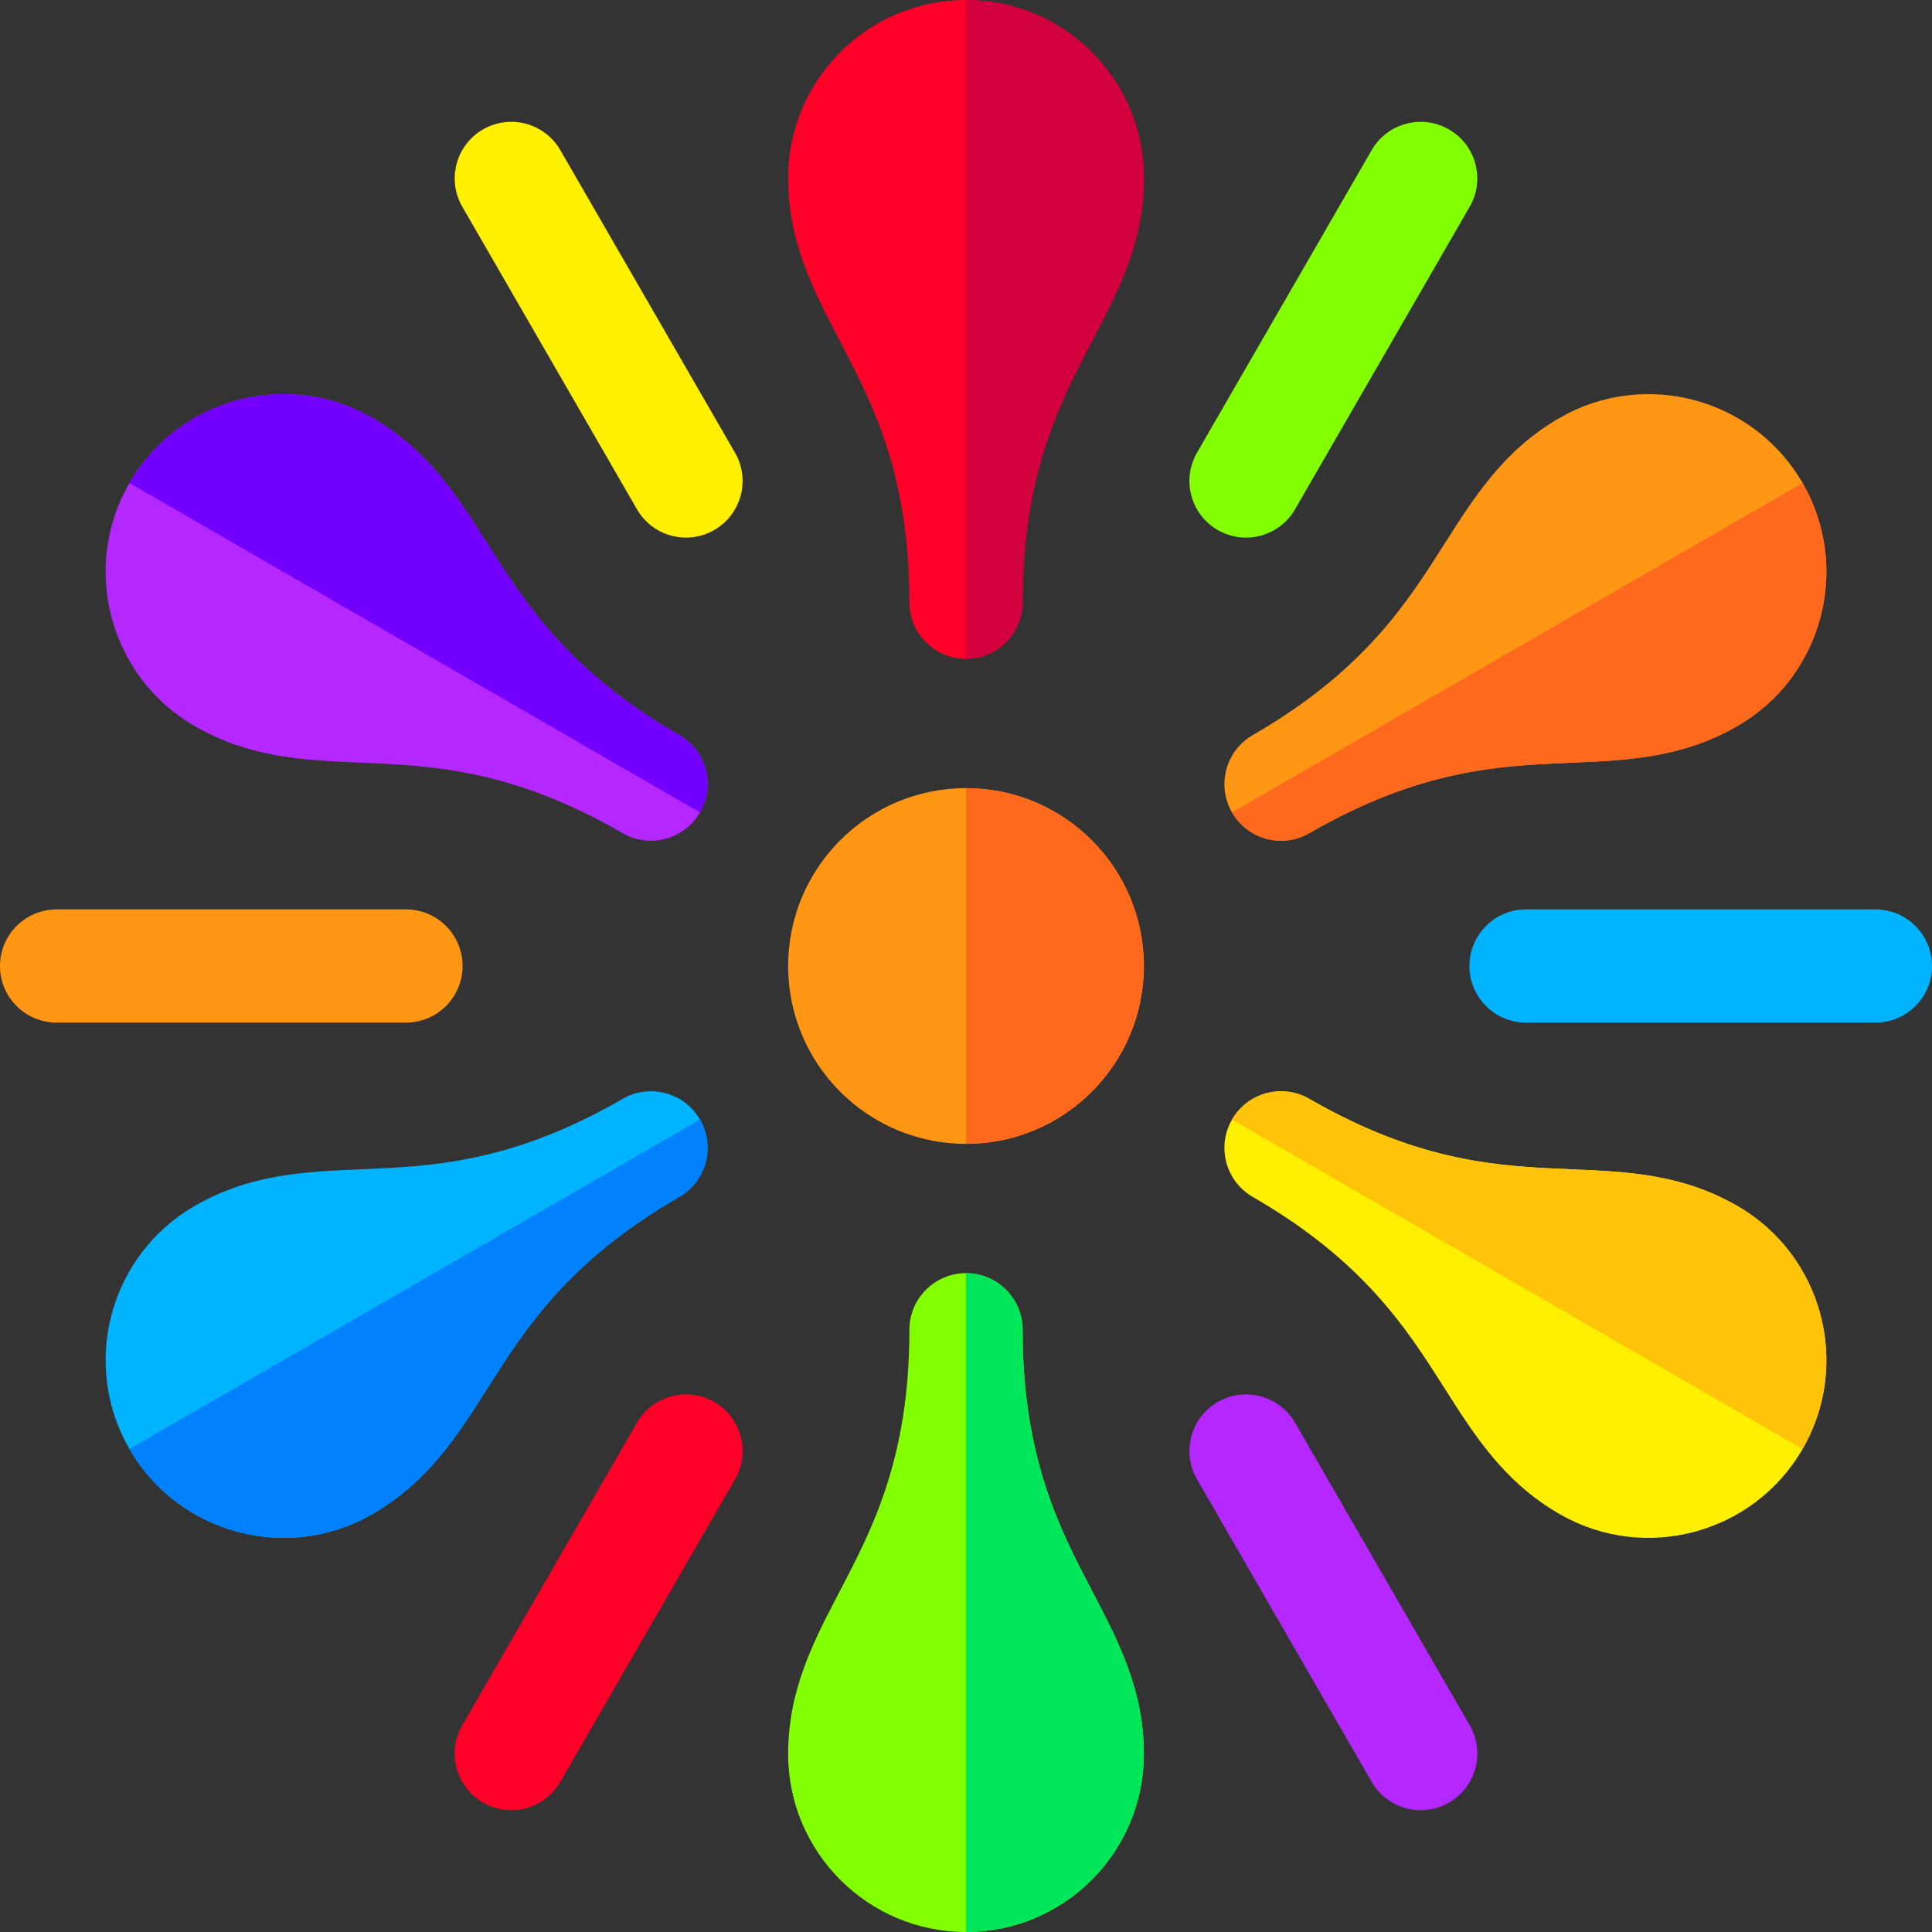 <svg id="Layer_1" enable-background="new 0 0 512 512" height="512" viewBox="0 0 512 512" width="512" xmlns="http://www.w3.org/2000/svg"><rect x="0" y="0" width="512" height="512" fill="#333333" stroke="none"/><g><circle cx="256" cy="256" fill="#ff9614" r="47.134"/><path d="m346.985 220.791c29.414-16.982 50.572-17.875 69.238-18.663 15.177-.64 29.512-1.245 44.228-9.741 22.508-12.995 30.247-41.878 17.252-64.386-12.994-22.507-41.878-30.247-64.385-17.253-14.716 8.496-22.407 20.608-30.55 33.432-10.016 15.771-21.368 33.648-50.782 50.63-7.174 4.142-9.632 13.316-5.49 20.49 4.141 7.175 13.315 9.633 20.489 5.491z" fill="#ff9614"/><path d="m460.451 319.614c-14.716-8.496-29.051-9.101-44.228-9.741-18.666-.788-39.824-1.681-69.238-18.663-7.174-4.142-16.348-1.684-20.49 5.49s-1.684 16.348 5.49 20.49c29.414 16.982 40.766 34.859 50.782 50.63 8.143 12.824 15.835 24.936 30.55 33.432 22.507 12.995 51.391 5.255 64.385-17.253 12.996-22.507 5.256-51.391-17.251-64.385z" fill="#fff000"/><path d="m180.015 194.81c-29.414-16.982-40.766-34.859-50.782-50.63-8.143-12.824-15.835-24.936-30.55-33.432-22.507-12.995-51.391-5.255-64.385 17.253-12.995 22.507-5.255 51.391 17.252 64.386 14.716 8.496 29.051 9.101 44.228 9.741 18.666.788 39.824 1.681 69.238 18.663 7.174 4.142 16.348 1.684 20.49-5.49 4.142-7.175 1.683-16.349-5.491-20.491z" fill="#b428ff"/><path d="m165.015 291.209c-29.414 16.982-50.572 17.875-69.238 18.663-15.177.64-29.512 1.245-44.228 9.741-22.507 12.995-30.247 41.878-17.252 64.386 12.995 22.507 41.878 30.247 64.385 17.253 14.716-8.496 22.407-20.608 30.55-33.432 10.016-15.771 21.368-33.648 50.782-50.63 7.174-4.142 9.633-13.316 5.49-20.49-4.141-7.175-13.315-9.633-20.489-5.491z" fill="#00b4ff"/><path d="m346.985 220.791c29.414-16.982 50.572-17.875 69.238-18.663 15.177-.64 29.512-1.245 44.228-9.741 22.508-12.995 30.247-41.878 17.252-64.386l-151.208 87.3c4.142 7.174 13.316 9.632 20.49 5.49z" fill="#ff691e"/><path d="m460.451 319.614c-14.716-8.496-29.051-9.101-44.228-9.741-18.666-.788-39.824-1.681-69.238-18.663-7.174-4.142-16.348-1.684-20.49 5.49l151.208 87.3c12.995-22.508 5.255-51.392-17.252-64.386z" fill="#ffc30a"/><path d="m180.015 194.81c-29.414-16.982-40.766-34.859-50.782-50.63-8.143-12.824-15.835-24.936-30.55-33.432-22.507-12.995-51.391-5.255-64.385 17.253l151.208 87.3c4.142-7.175 1.683-16.349-5.491-20.491z" fill="#7300ff"/><path d="m34.297 383.999c12.995 22.507 41.878 30.247 64.385 17.253 14.716-8.496 22.407-20.608 30.55-33.432 10.016-15.771 21.368-33.648 50.782-50.63 7.174-4.142 9.633-13.316 5.49-20.49z" fill="#0082ff"/><path d="m107.584 241h-92.584c-8.284 0-15 6.716-15 15s6.716 15 15 15h92.584c8.284 0 15-6.716 15-15s-6.716-15-15-15z" fill="#ff9614"/><path d="m497 241h-92.584c-8.284 0-15 6.716-15 15s6.716 15 15 15h92.584c8.284 0 15-6.716 15-15s-6.716-15-15-15z" fill="#00b4ff"/><path d="m148.492 39.787c-4.142-7.174-13.316-9.633-20.49-5.491s-9.633 13.316-5.491 20.49l46.291 80.18c4.142 7.174 13.316 9.633 20.49 5.49 7.174-4.142 9.633-13.316 5.491-20.49z" fill="#fff000"/><path d="m343.198 377.033c-4.142-7.174-13.316-9.633-20.49-5.49-7.174 4.142-9.632 13.316-5.49 20.49l46.292 80.18c4.142 7.174 13.316 9.633 20.49 5.491 7.175-4.142 9.633-13.316 5.49-20.49z" fill="#b428ff"/><path d="m322.707 140.458c7.174 4.142 16.348 1.684 20.49-5.49l46.291-80.18c4.142-7.174 1.684-16.348-5.49-20.49s-16.348-1.684-20.49 5.491l-46.292 80.18c-4.141 7.173-1.683 16.347 5.491 20.489z" fill="#82ff00"/><path d="m189.293 371.542c-7.174-4.142-16.348-1.684-20.49 5.49l-46.291 80.18c-4.142 7.174-1.684 16.348 5.491 20.49 7.174 4.142 16.348 1.684 20.49-5.491l46.292-80.18c4.14-7.173 1.682-16.347-5.492-20.489z" fill="#ff0028"/><path d="m256 0c-25.989 0-47.134 21.144-47.134 47.133 0 16.992 6.644 29.709 13.678 43.173 8.65 16.56 18.456 35.33 18.456 69.294 0 8.284 6.716 15 15 15s15-6.716 15-15c0-33.964 9.806-52.734 18.456-69.293 7.034-13.464 13.678-26.181 13.678-43.173 0-25.99-21.145-47.134-47.134-47.134z" fill="#ff0028"/><path d="m271 352.4c0-8.284-6.716-15-15-15s-15 6.716-15 15c0 33.964-9.806 52.734-18.456 69.293-7.034 13.464-13.678 26.181-13.678 43.173 0 25.99 21.145 47.134 47.134 47.134s47.134-21.144 47.134-47.133c0-16.992-6.644-29.709-13.678-43.173-8.65-16.56-18.456-35.33-18.456-69.294z" fill="#82ff00"/><path d="m256 0v174.6c8.284 0 15-6.716 15-15 0-33.964 9.806-52.734 18.456-69.293 7.034-13.464 13.678-26.181 13.678-43.173 0-25.99-21.145-47.134-47.134-47.134z" fill="#d2003c"/><path d="m271 352.4c0-8.284-6.716-15-15-15v174.6c25.989 0 47.134-21.144 47.134-47.133 0-16.992-6.644-29.709-13.678-43.173-8.65-16.56-18.456-35.33-18.456-69.294z" fill="#00e65a"/><path d="m256 208.867c25.989 0 47.134 21.144 47.134 47.133s-21.145 47.133-47.134 47.133z" fill="#ff691e"/></g></svg>